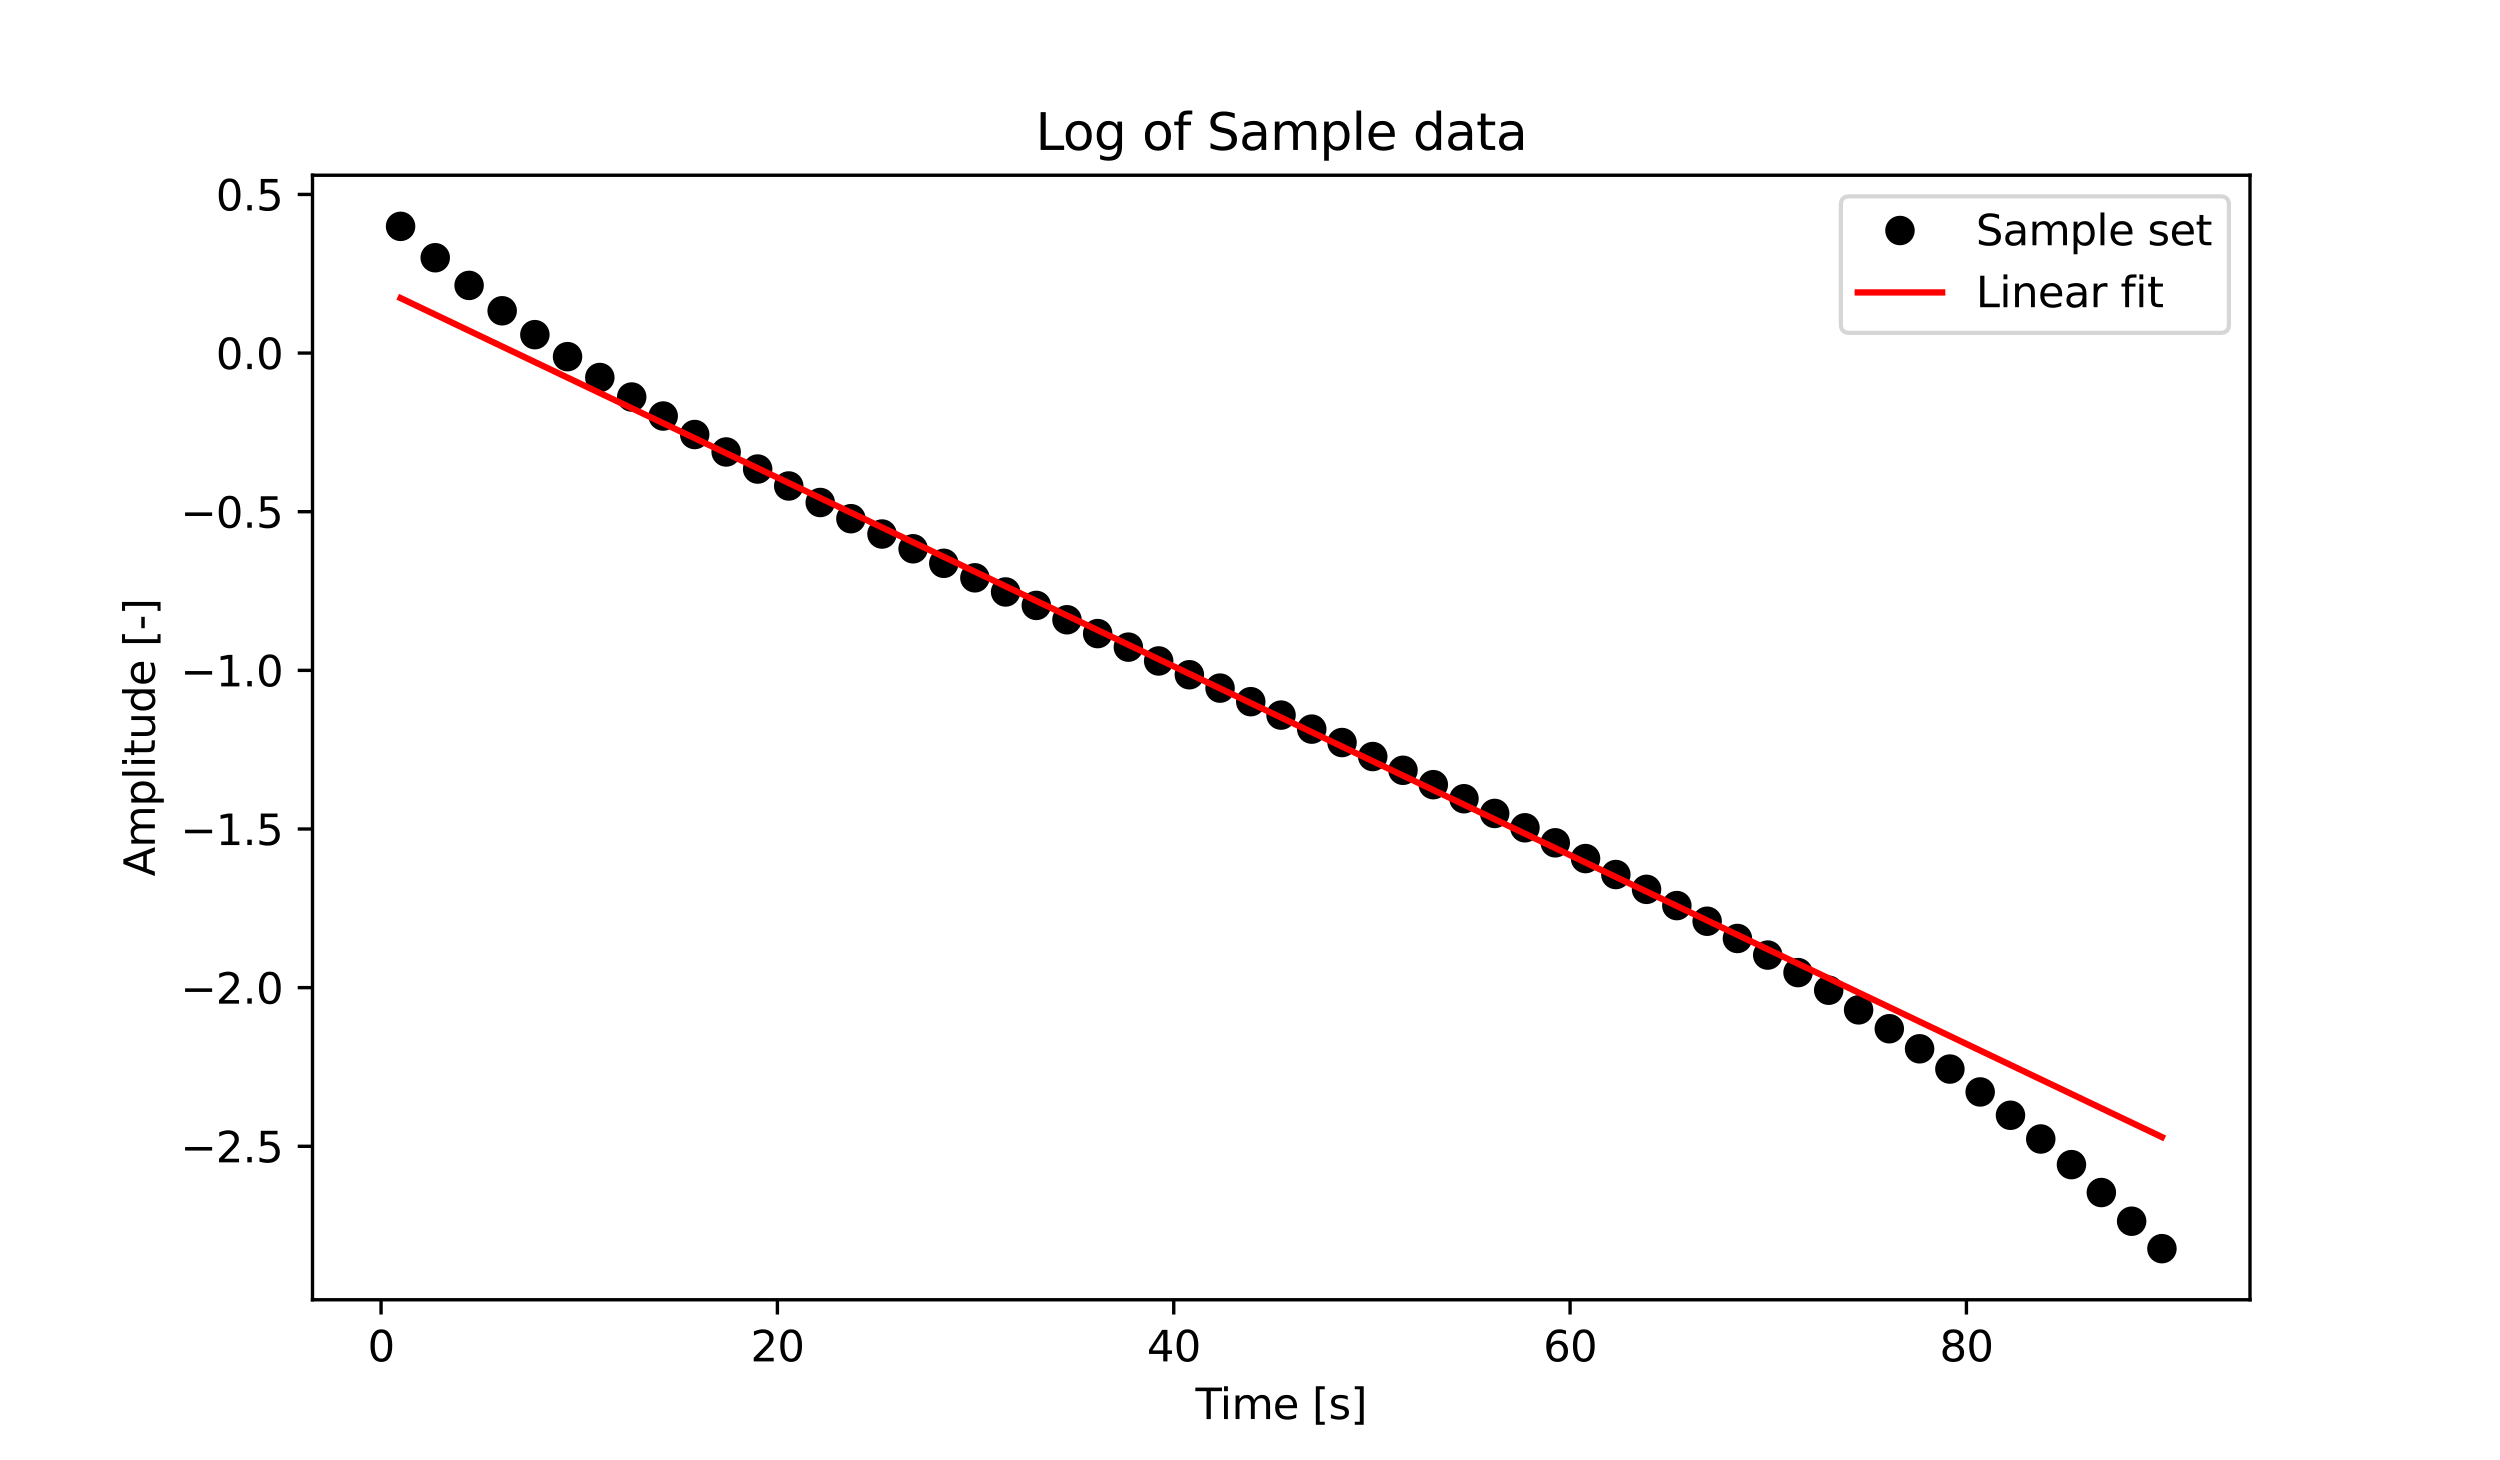 <?xml version="1.0" encoding="UTF-8" standalone="no"?>
<svg
   width="592.514pt"
   height="346.128pt"
   viewBox="0 0 592.514 346.128"
   version="1.1"
   id="svg566"
   sodipodi:docname="LinearFitFull.svg"
   inkscape:version="1.2.2 (732a01da63, 2022-12-09, custom)"
   xmlns:inkscape="http://www.inkscape.org/namespaces/inkscape"
   xmlns:sodipodi="http://sodipodi.sourceforge.net/DTD/sodipodi-0.dtd"
   xmlns:xlink="http://www.w3.org/1999/xlink"
   xmlns="http://www.w3.org/2000/svg"
   xmlns:svg="http://www.w3.org/2000/svg"
   xmlns:rdf="http://www.w3.org/1999/02/22-rdf-syntax-ns#"
   xmlns:cc="http://creativecommons.org/ns#"
   xmlns:dc="http://purl.org/dc/elements/1.1/">
  <sodipodi:namedview
     id="namedview568"
     pagecolor="#ffffff"
     bordercolor="#000000"
     borderopacity="0.25"
     inkscape:showpageshadow="2"
     inkscape:pageopacity="0.0"
     inkscape:pagecheckerboard="0"
     inkscape:deskcolor="#d1d1d1"
     inkscape:document-units="pt"
     showgrid="false"
     inkscape:zoom="1.2708432"
     inkscape:cx="427.27536"
     inkscape:cy="227.8015"
     inkscape:window-width="3366"
     inkscape:window-height="1376"
     inkscape:window-x="1994"
     inkscape:window-y="27"
     inkscape:window-maximized="1"
     inkscape:current-layer="svg566" />
  <defs
     id="defs29">
    <style
       type="text/css"
       id="style27">*{stroke-linejoin: round; stroke-linecap: butt}</style>
  </defs>
  <g
     id="figure_1">
    <g
       id="patch_1">
      <path
         d="M 0 346.128  L 592.514 346.128  L 592.514 0  L 0 0  z "
         style="fill: #ffffff"
         id="path31" />
    </g>
    <g
       id="axes_1">
      <g
         id="patch_2">
        <path
           d="M 74.064 308.054  L 533.262 308.054  L 533.262 41.535  L 74.064 41.535  z "
           style="fill: #ffffff"
           id="path34" />
      </g>
      <g
         id="matplotlib.axis_1">
        <g
           id="xtick_1">
          <g
             id="line2d_1">
            <defs
               id="defs38">
              <path
                 id="m25c41fb5c2"
                 d="M 0 0  L 0 3.5  "
                 style="stroke: #000000; stroke-width: 0.8" />
            </defs>
            <g
               id="g42">
              <use
                 xlink:href="#m25c41fb5c2"
                 x="90.312"
                 y="308.054"
                 style="stroke: #000000; stroke-width: 0.8"
                 id="use40" />
            </g>
          </g>
          <g
             id="text_1">
            <!-- 0 -->
            <g
               transform="translate(87.131 322.653)scale(0.1 -0.1)"
               id="g50">
              <defs
                 id="defs46">
                <path
                   id="DejaVuSans-30"
                   d="M 2034 4250  Q 1547 4250 1301 3770  Q 1056 3291 1056 2328  Q 1056 1369 1301 889  Q 1547 409 2034 409  Q 2525 409 2770 889  Q 3016 1369 3016 2328  Q 3016 3291 2770 3770  Q 2525 4250 2034 4250  z M 2034 4750  Q 2819 4750 3233 4129  Q 3647 3509 3647 2328  Q 3647 1150 3233 529  Q 2819 -91 2034 -91  Q 1250 -91 836 529  Q 422 1150 422 2328  Q 422 3509 836 4129  Q 1250 4750 2034 4750  z "
                   transform="scale(0.016)" />
              </defs>
              <use
                 xlink:href="#DejaVuSans-30"
                 id="use48" />
            </g>
          </g>
        </g>
        <g
           id="xtick_2">
          <g
             id="line2d_2">
            <g
               id="g56">
              <use
                 xlink:href="#m25c41fb5c2"
                 x="184.248"
                 y="308.054"
                 style="stroke: #000000; stroke-width: 0.8"
                 id="use54" />
            </g>
          </g>
          <g
             id="text_2">
            <!-- 20 -->
            <g
               transform="translate(177.885 322.653)scale(0.1 -0.1)"
               id="g66">
              <defs
                 id="defs60">
                <path
                   id="DejaVuSans-32"
                   d="M 1228 531  L 3431 531  L 3431 0  L 469 0  L 469 531  Q 828 903 1448 1529  Q 2069 2156 2228 2338  Q 2531 2678 2651 2914  Q 2772 3150 2772 3378  Q 2772 3750 2511 3984  Q 2250 4219 1831 4219  Q 1534 4219 1204 4116  Q 875 4013 500 3803  L 500 4441  Q 881 4594 1212 4672  Q 1544 4750 1819 4750  Q 2544 4750 2975 4387  Q 3406 4025 3406 3419  Q 3406 3131 3298 2873  Q 3191 2616 2906 2266  Q 2828 2175 2409 1742  Q 1991 1309 1228 531  z "
                   transform="scale(0.016)" />
              </defs>
              <use
                 xlink:href="#DejaVuSans-32"
                 id="use62" />
              <use
                 xlink:href="#DejaVuSans-30"
                 x="63.623"
                 id="use64" />
            </g>
          </g>
        </g>
        <g
           id="xtick_3">
          <g
             id="line2d_3">
            <g
               id="g72">
              <use
                 xlink:href="#m25c41fb5c2"
                 x="278.183"
                 y="308.054"
                 style="stroke: #000000; stroke-width: 0.8"
                 id="use70" />
            </g>
          </g>
          <g
             id="text_3">
            <!-- 40 -->
            <g
               transform="translate(271.82 322.653)scale(0.1 -0.1)"
               id="g82">
              <defs
                 id="defs76">
                <path
                   id="DejaVuSans-34"
                   d="M 2419 4116  L 825 1625  L 2419 1625  L 2419 4116  z M 2253 4666  L 3047 4666  L 3047 1625  L 3713 1625  L 3713 1100  L 3047 1100  L 3047 0  L 2419 0  L 2419 1100  L 313 1100  L 313 1709  L 2253 4666  z "
                   transform="scale(0.016)" />
              </defs>
              <use
                 xlink:href="#DejaVuSans-34"
                 id="use78" />
              <use
                 xlink:href="#DejaVuSans-30"
                 x="63.623"
                 id="use80" />
            </g>
          </g>
        </g>
        <g
           id="xtick_4">
          <g
             id="line2d_4">
            <g
               id="g88">
              <use
                 xlink:href="#m25c41fb5c2"
                 x="372.118"
                 y="308.054"
                 style="stroke: #000000; stroke-width: 0.8"
                 id="use86" />
            </g>
          </g>
          <g
             id="text_4">
            <!-- 60 -->
            <g
               transform="translate(365.756 322.653)scale(0.1 -0.1)"
               id="g98">
              <defs
                 id="defs92">
                <path
                   id="DejaVuSans-36"
                   d="M 2113 2584  Q 1688 2584 1439 2293  Q 1191 2003 1191 1497  Q 1191 994 1439 701  Q 1688 409 2113 409  Q 2538 409 2786 701  Q 3034 994 3034 1497  Q 3034 2003 2786 2293  Q 2538 2584 2113 2584  z M 3366 4563  L 3366 3988  Q 3128 4100 2886 4159  Q 2644 4219 2406 4219  Q 1781 4219 1451 3797  Q 1122 3375 1075 2522  Q 1259 2794 1537 2939  Q 1816 3084 2150 3084  Q 2853 3084 3261 2657  Q 3669 2231 3669 1497  Q 3669 778 3244 343  Q 2819 -91 2113 -91  Q 1303 -91 875 529  Q 447 1150 447 2328  Q 447 3434 972 4092  Q 1497 4750 2381 4750  Q 2619 4750 2861 4703  Q 3103 4656 3366 4563  z "
                   transform="scale(0.016)" />
              </defs>
              <use
                 xlink:href="#DejaVuSans-36"
                 id="use94" />
              <use
                 xlink:href="#DejaVuSans-30"
                 x="63.623"
                 id="use96" />
            </g>
          </g>
        </g>
        <g
           id="xtick_5">
          <g
             id="line2d_5">
            <g
               id="g104">
              <use
                 xlink:href="#m25c41fb5c2"
                 x="466.054"
                 y="308.054"
                 style="stroke: #000000; stroke-width: 0.8"
                 id="use102" />
            </g>
          </g>
          <g
             id="text_5">
            <!-- 80 -->
            <g
               transform="translate(459.691 322.653)scale(0.1 -0.1)"
               id="g114">
              <defs
                 id="defs108">
                <path
                   id="DejaVuSans-38"
                   d="M 2034 2216  Q 1584 2216 1326 1975  Q 1069 1734 1069 1313  Q 1069 891 1326 650  Q 1584 409 2034 409  Q 2484 409 2743 651  Q 3003 894 3003 1313  Q 3003 1734 2745 1975  Q 2488 2216 2034 2216  z M 1403 2484  Q 997 2584 770 2862  Q 544 3141 544 3541  Q 544 4100 942 4425  Q 1341 4750 2034 4750  Q 2731 4750 3128 4425  Q 3525 4100 3525 3541  Q 3525 3141 3298 2862  Q 3072 2584 2669 2484  Q 3125 2378 3379 2068  Q 3634 1759 3634 1313  Q 3634 634 3220 271  Q 2806 -91 2034 -91  Q 1263 -91 848 271  Q 434 634 434 1313  Q 434 1759 690 2068  Q 947 2378 1403 2484  z M 1172 3481  Q 1172 3119 1398 2916  Q 1625 2713 2034 2713  Q 2441 2713 2670 2916  Q 2900 3119 2900 3481  Q 2900 3844 2670 4047  Q 2441 4250 2034 4250  Q 1625 4250 1398 4047  Q 1172 3844 1172 3481  z "
                   transform="scale(0.016)" />
              </defs>
              <use
                 xlink:href="#DejaVuSans-38"
                 id="use110" />
              <use
                 xlink:href="#DejaVuSans-30"
                 x="63.623"
                 id="use112" />
            </g>
          </g>
        </g>
        <g
           id="text_6">
          <!-- Time [s] -->
          <g
             transform="translate(283.334 336.331)scale(0.1 -0.1)"
             id="g144">
            <defs
               id="defs126">
              <path
                 id="DejaVuSans-54"
                 d="M -19 4666  L 3928 4666  L 3928 4134  L 2272 4134  L 2272 0  L 1638 0  L 1638 4134  L -19 4134  L -19 4666  z "
                 transform="scale(0.016)" />
              <path
                 id="DejaVuSans-69"
                 d="M 603 3500  L 1178 3500  L 1178 0  L 603 0  L 603 3500  z M 603 4863  L 1178 4863  L 1178 4134  L 603 4134  L 603 4863  z "
                 transform="scale(0.016)" />
              <path
                 id="DejaVuSans-6d"
                 d="M 3328 2828  Q 3544 3216 3844 3400  Q 4144 3584 4550 3584  Q 5097 3584 5394 3201  Q 5691 2819 5691 2113  L 5691 0  L 5113 0  L 5113 2094  Q 5113 2597 4934 2840  Q 4756 3084 4391 3084  Q 3944 3084 3684 2787  Q 3425 2491 3425 1978  L 3425 0  L 2847 0  L 2847 2094  Q 2847 2600 2669 2842  Q 2491 3084 2119 3084  Q 1678 3084 1418 2786  Q 1159 2488 1159 1978  L 1159 0  L 581 0  L 581 3500  L 1159 3500  L 1159 2956  Q 1356 3278 1631 3431  Q 1906 3584 2284 3584  Q 2666 3584 2933 3390  Q 3200 3197 3328 2828  z "
                 transform="scale(0.016)" />
              <path
                 id="DejaVuSans-65"
                 d="M 3597 1894  L 3597 1613  L 953 1613  Q 991 1019 1311 708  Q 1631 397 2203 397  Q 2534 397 2845 478  Q 3156 559 3463 722  L 3463 178  Q 3153 47 2828 -22  Q 2503 -91 2169 -91  Q 1331 -91 842 396  Q 353 884 353 1716  Q 353 2575 817 3079  Q 1281 3584 2069 3584  Q 2775 3584 3186 3129  Q 3597 2675 3597 1894  z M 3022 2063  Q 3016 2534 2758 2815  Q 2500 3097 2075 3097  Q 1594 3097 1305 2825  Q 1016 2553 972 2059  L 3022 2063  z "
                 transform="scale(0.016)" />
              <path
                 id="DejaVuSans-20"
                 transform="scale(0.016)" />
              <path
                 id="DejaVuSans-5b"
                 d="M 550 4863  L 1875 4863  L 1875 4416  L 1125 4416  L 1125 -397  L 1875 -397  L 1875 -844  L 550 -844  L 550 4863  z "
                 transform="scale(0.016)" />
              <path
                 id="DejaVuSans-73"
                 d="M 2834 3397  L 2834 2853  Q 2591 2978 2328 3040  Q 2066 3103 1784 3103  Q 1356 3103 1142 2972  Q 928 2841 928 2578  Q 928 2378 1081 2264  Q 1234 2150 1697 2047  L 1894 2003  Q 2506 1872 2764 1633  Q 3022 1394 3022 966  Q 3022 478 2636 193  Q 2250 -91 1575 -91  Q 1294 -91 989 -36  Q 684 19 347 128  L 347 722  Q 666 556 975 473  Q 1284 391 1588 391  Q 1994 391 2212 530  Q 2431 669 2431 922  Q 2431 1156 2273 1281  Q 2116 1406 1581 1522  L 1381 1569  Q 847 1681 609 1914  Q 372 2147 372 2553  Q 372 3047 722 3315  Q 1072 3584 1716 3584  Q 2034 3584 2315 3537  Q 2597 3491 2834 3397  z "
                 transform="scale(0.016)" />
              <path
                 id="DejaVuSans-5d"
                 d="M 1947 4863  L 1947 -844  L 622 -844  L 622 -397  L 1369 -397  L 1369 4416  L 622 4416  L 622 4863  L 1947 4863  z "
                 transform="scale(0.016)" />
            </defs>
            <use
               xlink:href="#DejaVuSans-54"
               id="use128" />
            <use
               xlink:href="#DejaVuSans-69"
               x="57.959"
               id="use130" />
            <use
               xlink:href="#DejaVuSans-6d"
               x="85.742"
               id="use132" />
            <use
               xlink:href="#DejaVuSans-65"
               x="183.154"
               id="use134" />
            <use
               xlink:href="#DejaVuSans-20"
               x="244.678"
               id="use136" />
            <use
               xlink:href="#DejaVuSans-5b"
               x="276.465"
               id="use138" />
            <use
               xlink:href="#DejaVuSans-73"
               x="315.479"
               id="use140" />
            <use
               xlink:href="#DejaVuSans-5d"
               x="367.578"
               id="use142" />
          </g>
        </g>
      </g>
      <g
         id="matplotlib.axis_2">
        <g
           id="ytick_1">
          <g
             id="line2d_6">
            <defs
               id="defs149">
              <path
                 id="m524035a1f4"
                 d="M 0 0  L -3.5 0  "
                 style="stroke: #000000; stroke-width: 0.8" />
            </defs>
            <g
               id="g153">
              <use
                 xlink:href="#m524035a1f4"
                 x="74.064"
                 y="271.678"
                 style="stroke: #000000; stroke-width: 0.8"
                 id="use151" />
            </g>
          </g>
          <g
             id="text_7">
            <!-- −2.5 -->
            <g
               transform="translate(42.781 275.477)scale(0.1 -0.1)"
               id="g169">
              <defs
                 id="defs159">
                <path
                   id="DejaVuSans-2212"
                   d="M 678 2272  L 4684 2272  L 4684 1741  L 678 1741  L 678 2272  z "
                   transform="scale(0.016)" />
                <path
                   id="DejaVuSans-2e"
                   d="M 684 794  L 1344 794  L 1344 0  L 684 0  L 684 794  z "
                   transform="scale(0.016)" />
                <path
                   id="DejaVuSans-35"
                   d="M 691 4666  L 3169 4666  L 3169 4134  L 1269 4134  L 1269 2991  Q 1406 3038 1543 3061  Q 1681 3084 1819 3084  Q 2600 3084 3056 2656  Q 3513 2228 3513 1497  Q 3513 744 3044 326  Q 2575 -91 1722 -91  Q 1428 -91 1123 -41  Q 819 9 494 109  L 494 744  Q 775 591 1075 516  Q 1375 441 1709 441  Q 2250 441 2565 725  Q 2881 1009 2881 1497  Q 2881 1984 2565 2268  Q 2250 2553 1709 2553  Q 1456 2553 1204 2497  Q 953 2441 691 2322  L 691 4666  z "
                   transform="scale(0.016)" />
              </defs>
              <use
                 xlink:href="#DejaVuSans-2212"
                 id="use161" />
              <use
                 xlink:href="#DejaVuSans-32"
                 x="83.789"
                 id="use163" />
              <use
                 xlink:href="#DejaVuSans-2e"
                 x="147.412"
                 id="use165" />
              <use
                 xlink:href="#DejaVuSans-35"
                 x="179.199"
                 id="use167" />
            </g>
          </g>
        </g>
        <g
           id="ytick_2">
          <g
             id="line2d_7">
            <g
               id="g175">
              <use
                 xlink:href="#m524035a1f4"
                 x="74.064"
                 y="234.078"
                 style="stroke: #000000; stroke-width: 0.8"
                 id="use173" />
            </g>
          </g>
          <g
             id="text_8">
            <!-- −2.0 -->
            <g
               transform="translate(42.781 237.877)scale(0.1 -0.1)"
               id="g186">
              <use
                 xlink:href="#DejaVuSans-2212"
                 id="use178" />
              <use
                 xlink:href="#DejaVuSans-32"
                 x="83.789"
                 id="use180" />
              <use
                 xlink:href="#DejaVuSans-2e"
                 x="147.412"
                 id="use182" />
              <use
                 xlink:href="#DejaVuSans-30"
                 x="179.199"
                 id="use184" />
            </g>
          </g>
        </g>
        <g
           id="ytick_3">
          <g
             id="line2d_8">
            <g
               id="g192">
              <use
                 xlink:href="#m524035a1f4"
                 x="74.064"
                 y="196.478"
                 style="stroke: #000000; stroke-width: 0.8"
                 id="use190" />
            </g>
          </g>
          <g
             id="text_9">
            <!-- −1.5 -->
            <g
               transform="translate(42.781 200.278)scale(0.1 -0.1)"
               id="g206">
              <defs
                 id="defs196">
                <path
                   id="DejaVuSans-31"
                   d="M 794 531  L 1825 531  L 1825 4091  L 703 3866  L 703 4441  L 1819 4666  L 2450 4666  L 2450 531  L 3481 531  L 3481 0  L 794 0  L 794 531  z "
                   transform="scale(0.016)" />
              </defs>
              <use
                 xlink:href="#DejaVuSans-2212"
                 id="use198" />
              <use
                 xlink:href="#DejaVuSans-31"
                 x="83.789"
                 id="use200" />
              <use
                 xlink:href="#DejaVuSans-2e"
                 x="147.412"
                 id="use202" />
              <use
                 xlink:href="#DejaVuSans-35"
                 x="179.199"
                 id="use204" />
            </g>
          </g>
        </g>
        <g
           id="ytick_4">
          <g
             id="line2d_9">
            <g
               id="g212">
              <use
                 xlink:href="#m524035a1f4"
                 x="74.064"
                 y="158.879"
                 style="stroke: #000000; stroke-width: 0.8"
                 id="use210" />
            </g>
          </g>
          <g
             id="text_10">
            <!-- −1.0 -->
            <g
               transform="translate(42.781 162.678)scale(0.1 -0.1)"
               id="g223">
              <use
                 xlink:href="#DejaVuSans-2212"
                 id="use215" />
              <use
                 xlink:href="#DejaVuSans-31"
                 x="83.789"
                 id="use217" />
              <use
                 xlink:href="#DejaVuSans-2e"
                 x="147.412"
                 id="use219" />
              <use
                 xlink:href="#DejaVuSans-30"
                 x="179.199"
                 id="use221" />
            </g>
          </g>
        </g>
        <g
           id="ytick_5">
          <g
             id="line2d_10">
            <g
               id="g229">
              <use
                 xlink:href="#m524035a1f4"
                 x="74.064"
                 y="121.279"
                 style="stroke: #000000; stroke-width: 0.8"
                 id="use227" />
            </g>
          </g>
          <g
             id="text_11">
            <!-- −0.5 -->
            <g
               transform="translate(42.781 125.078)scale(0.1 -0.1)"
               id="g240">
              <use
                 xlink:href="#DejaVuSans-2212"
                 id="use232" />
              <use
                 xlink:href="#DejaVuSans-30"
                 x="83.789"
                 id="use234" />
              <use
                 xlink:href="#DejaVuSans-2e"
                 x="147.412"
                 id="use236" />
              <use
                 xlink:href="#DejaVuSans-35"
                 x="179.199"
                 id="use238" />
            </g>
          </g>
        </g>
        <g
           id="ytick_6">
          <g
             id="line2d_11">
            <g
               id="g246">
              <use
                 xlink:href="#m524035a1f4"
                 x="74.064"
                 y="83.679"
                 style="stroke: #000000; stroke-width: 0.8"
                 id="use244" />
            </g>
          </g>
          <g
             id="text_12">
            <!-- 0.0 -->
            <g
               transform="translate(51.161 87.479)scale(0.1 -0.1)"
               id="g255">
              <use
                 xlink:href="#DejaVuSans-30"
                 id="use249" />
              <use
                 xlink:href="#DejaVuSans-2e"
                 x="63.623"
                 id="use251" />
              <use
                 xlink:href="#DejaVuSans-30"
                 x="95.41"
                 id="use253" />
            </g>
          </g>
        </g>
        <g
           id="ytick_7">
          <g
             id="line2d_12">
            <g
               id="g261">
              <use
                 xlink:href="#m524035a1f4"
                 x="74.064"
                 y="46.08"
                 style="stroke: #000000; stroke-width: 0.8"
                 id="use259" />
            </g>
          </g>
          <g
             id="text_13">
            <!-- 0.5 -->
            <g
               transform="translate(51.161 49.879)scale(0.1 -0.1)"
               id="g270">
              <use
                 xlink:href="#DejaVuSans-30"
                 id="use264" />
              <use
                 xlink:href="#DejaVuSans-2e"
                 x="63.623"
                 id="use266" />
              <use
                 xlink:href="#DejaVuSans-35"
                 x="95.41"
                 id="use268" />
            </g>
          </g>
        </g>
        <g
           id="text_14">
          <!-- Amplitude [-] -->
          <g
             transform="translate(36.702 207.712)rotate(-90)scale(0.1 -0.1)"
             id="g309">
            <defs
               id="defs281">
              <path
                 id="DejaVuSans-41"
                 d="M 2188 4044  L 1331 1722  L 3047 1722  L 2188 4044  z M 1831 4666  L 2547 4666  L 4325 0  L 3669 0  L 3244 1197  L 1141 1197  L 716 0  L 50 0  L 1831 4666  z "
                 transform="scale(0.016)" />
              <path
                 id="DejaVuSans-70"
                 d="M 1159 525  L 1159 -1331  L 581 -1331  L 581 3500  L 1159 3500  L 1159 2969  Q 1341 3281 1617 3432  Q 1894 3584 2278 3584  Q 2916 3584 3314 3078  Q 3713 2572 3713 1747  Q 3713 922 3314 415  Q 2916 -91 2278 -91  Q 1894 -91 1617 61  Q 1341 213 1159 525  z M 3116 1747  Q 3116 2381 2855 2742  Q 2594 3103 2138 3103  Q 1681 3103 1420 2742  Q 1159 2381 1159 1747  Q 1159 1113 1420 752  Q 1681 391 2138 391  Q 2594 391 2855 752  Q 3116 1113 3116 1747  z "
                 transform="scale(0.016)" />
              <path
                 id="DejaVuSans-6c"
                 d="M 603 4863  L 1178 4863  L 1178 0  L 603 0  L 603 4863  z "
                 transform="scale(0.016)" />
              <path
                 id="DejaVuSans-74"
                 d="M 1172 4494  L 1172 3500  L 2356 3500  L 2356 3053  L 1172 3053  L 1172 1153  Q 1172 725 1289 603  Q 1406 481 1766 481  L 2356 481  L 2356 0  L 1766 0  Q 1100 0 847 248  Q 594 497 594 1153  L 594 3053  L 172 3053  L 172 3500  L 594 3500  L 594 4494  L 1172 4494  z "
                 transform="scale(0.016)" />
              <path
                 id="DejaVuSans-75"
                 d="M 544 1381  L 544 3500  L 1119 3500  L 1119 1403  Q 1119 906 1312 657  Q 1506 409 1894 409  Q 2359 409 2629 706  Q 2900 1003 2900 1516  L 2900 3500  L 3475 3500  L 3475 0  L 2900 0  L 2900 538  Q 2691 219 2414 64  Q 2138 -91 1772 -91  Q 1169 -91 856 284  Q 544 659 544 1381  z M 1991 3584  L 1991 3584  z "
                 transform="scale(0.016)" />
              <path
                 id="DejaVuSans-64"
                 d="M 2906 2969  L 2906 4863  L 3481 4863  L 3481 0  L 2906 0  L 2906 525  Q 2725 213 2448 61  Q 2172 -91 1784 -91  Q 1150 -91 751 415  Q 353 922 353 1747  Q 353 2572 751 3078  Q 1150 3584 1784 3584  Q 2172 3584 2448 3432  Q 2725 3281 2906 2969  z M 947 1747  Q 947 1113 1208 752  Q 1469 391 1925 391  Q 2381 391 2643 752  Q 2906 1113 2906 1747  Q 2906 2381 2643 2742  Q 2381 3103 1925 3103  Q 1469 3103 1208 2742  Q 947 2381 947 1747  z "
                 transform="scale(0.016)" />
              <path
                 id="DejaVuSans-2d"
                 d="M 313 2009  L 1997 2009  L 1997 1497  L 313 1497  L 313 2009  z "
                 transform="scale(0.016)" />
            </defs>
            <use
               xlink:href="#DejaVuSans-41"
               id="use283" />
            <use
               xlink:href="#DejaVuSans-6d"
               x="68.408"
               id="use285" />
            <use
               xlink:href="#DejaVuSans-70"
               x="165.82"
               id="use287" />
            <use
               xlink:href="#DejaVuSans-6c"
               x="229.297"
               id="use289" />
            <use
               xlink:href="#DejaVuSans-69"
               x="257.08"
               id="use291" />
            <use
               xlink:href="#DejaVuSans-74"
               x="284.863"
               id="use293" />
            <use
               xlink:href="#DejaVuSans-75"
               x="324.072"
               id="use295" />
            <use
               xlink:href="#DejaVuSans-64"
               x="387.451"
               id="use297" />
            <use
               xlink:href="#DejaVuSans-65"
               x="450.928"
               id="use299" />
            <use
               xlink:href="#DejaVuSans-20"
               x="512.451"
               id="use301" />
            <use
               xlink:href="#DejaVuSans-5b"
               x="544.238"
               id="use303" />
            <use
               xlink:href="#DejaVuSans-2d"
               x="583.252"
               id="use305" />
            <use
               xlink:href="#DejaVuSans-5d"
               x="619.336"
               id="use307" />
          </g>
        </g>
      </g>
      <g
         id="line2d_13">
        <defs
           id="defs314">
          <path
             id="mc36b5a01f7"
             d="M 0 3  C 0.796 3 1.559 2.684 2.121 2.121  C 2.684 1.559 3 0.796 3 0  C 3 -0.796 2.684 -1.559 2.121 -2.121  C 1.559 -2.684 0.796 -3 0 -3  C -0.796 -3 -1.559 -2.684 -2.121 -2.121  C -2.684 -1.559 -3 -0.796 -3 0  C -3 0.796 -2.684 1.559 -2.121 2.121  C -1.559 2.684 -0.796 3 0 3  z "
             style="stroke: #000000" />
        </defs>
        <g
           clip-path="url(#pea82ed9db8)"
           id="g432">
          <use
             xlink:href="#mc36b5a01f7"
             x="94.937"
             y="53.65"
             style="stroke: #000000"
             id="use316" />
          <use
             xlink:href="#mc36b5a01f7"
             x="103.152"
             y="61.087"
             style="stroke: #000000"
             id="use318" />
          <use
             xlink:href="#mc36b5a01f7"
             x="111.179"
             y="67.643"
             style="stroke: #000000"
             id="use320" />
          <use
             xlink:href="#mc36b5a01f7"
             x="119.017"
             y="73.657"
             style="stroke: #000000"
             id="use322" />
          <use
             xlink:href="#mc36b5a01f7"
             x="126.765"
             y="79.317"
             style="stroke: #000000"
             id="use324" />
          <use
             xlink:href="#mc36b5a01f7"
             x="134.51"
             y="84.529"
             style="stroke: #000000"
             id="use326" />
          <use
             xlink:href="#mc36b5a01f7"
             x="142.162"
             y="89.471"
             style="stroke: #000000"
             id="use328" />
          <use
             xlink:href="#mc36b5a01f7"
             x="149.718"
             y="94.096"
             style="stroke: #000000"
             id="use330" />
          <use
             xlink:href="#mc36b5a01f7"
             x="157.181"
             y="98.602"
             style="stroke: #000000"
             id="use332" />
          <use
             xlink:href="#mc36b5a01f7"
             x="164.646"
             y="102.983"
             style="stroke: #000000"
             id="use334" />
          <use
             xlink:href="#mc36b5a01f7"
             x="172.105"
             y="107.121"
             style="stroke: #000000"
             id="use336" />
          <use
             xlink:href="#mc36b5a01f7"
             x="179.568"
             y="111.167"
             style="stroke: #000000"
             id="use338" />
          <use
             xlink:href="#mc36b5a01f7"
             x="186.933"
             y="115.18"
             style="stroke: #000000"
             id="use340" />
          <use
             xlink:href="#mc36b5a01f7"
             x="194.398"
             y="119.095"
             style="stroke: #000000"
             id="use342" />
          <use
             xlink:href="#mc36b5a01f7"
             x="201.671"
             y="122.933"
             style="stroke: #000000"
             id="use344" />
          <use
             xlink:href="#mc36b5a01f7"
             x="209.039"
             y="126.568"
             style="stroke: #000000"
             id="use346" />
          <use
             xlink:href="#mc36b5a01f7"
             x="216.409"
             y="130.066"
             style="stroke: #000000"
             id="use348" />
          <use
             xlink:href="#mc36b5a01f7"
             x="223.686"
             y="133.511"
             style="stroke: #000000"
             id="use350" />
          <use
             xlink:href="#mc36b5a01f7"
             x="231.055"
             y="136.945"
             style="stroke: #000000"
             id="use352" />
          <use
             xlink:href="#mc36b5a01f7"
             x="238.333"
             y="140.298"
             style="stroke: #000000"
             id="use354" />
          <use
             xlink:href="#mc36b5a01f7"
             x="245.608"
             y="143.488"
             style="stroke: #000000"
             id="use356" />
          <use
             xlink:href="#mc36b5a01f7"
             x="252.881"
             y="146.886"
             style="stroke: #000000"
             id="use358" />
          <use
             xlink:href="#mc36b5a01f7"
             x="260.154"
             y="150.165"
             style="stroke: #000000"
             id="use360" />
          <use
             xlink:href="#mc36b5a01f7"
             x="267.429"
             y="153.375"
             style="stroke: #000000"
             id="use362" />
          <use
             xlink:href="#mc36b5a01f7"
             x="274.61"
             y="156.651"
             style="stroke: #000000"
             id="use364" />
          <use
             xlink:href="#mc36b5a01f7"
             x="281.885"
             y="159.918"
             style="stroke: #000000"
             id="use366" />
          <use
             xlink:href="#mc36b5a01f7"
             x="289.161"
             y="163.084"
             style="stroke: #000000"
             id="use368" />
          <use
             xlink:href="#mc36b5a01f7"
             x="296.435"
             y="166.302"
             style="stroke: #000000"
             id="use370" />
          <use
             xlink:href="#mc36b5a01f7"
             x="303.615"
             y="169.484"
             style="stroke: #000000"
             id="use372" />
          <use
             xlink:href="#mc36b5a01f7"
             x="310.89"
             y="172.806"
             style="stroke: #000000"
             id="use374" />
          <use
             xlink:href="#mc36b5a01f7"
             x="318.071"
             y="175.986"
             style="stroke: #000000"
             id="use376" />
          <use
             xlink:href="#mc36b5a01f7"
             x="325.346"
             y="179.306"
             style="stroke: #000000"
             id="use378" />
          <use
             xlink:href="#mc36b5a01f7"
             x="332.521"
             y="182.565"
             style="stroke: #000000"
             id="use380" />
          <use
             xlink:href="#mc36b5a01f7"
             x="339.703"
             y="185.971"
             style="stroke: #000000"
             id="use382" />
          <use
             xlink:href="#mc36b5a01f7"
             x="346.974"
             y="189.304"
             style="stroke: #000000"
             id="use384" />
          <use
             xlink:href="#mc36b5a01f7"
             x="354.246"
             y="192.791"
             style="stroke: #000000"
             id="use386" />
          <use
             xlink:href="#mc36b5a01f7"
             x="361.426"
             y="196.19"
             style="stroke: #000000"
             id="use388" />
          <use
             xlink:href="#mc36b5a01f7"
             x="368.605"
             y="199.749"
             style="stroke: #000000"
             id="use390" />
          <use
             xlink:href="#mc36b5a01f7"
             x="375.784"
             y="203.486"
             style="stroke: #000000"
             id="use392" />
          <use
             xlink:href="#mc36b5a01f7"
             x="382.964"
             y="207.268"
             style="stroke: #000000"
             id="use394" />
          <use
             xlink:href="#mc36b5a01f7"
             x="390.239"
             y="210.781"
             style="stroke: #000000"
             id="use396" />
          <use
             xlink:href="#mc36b5a01f7"
             x="397.42"
             y="214.63"
             style="stroke: #000000"
             id="use398" />
          <use
             xlink:href="#mc36b5a01f7"
             x="404.6"
             y="218.34"
             style="stroke: #000000"
             id="use400" />
          <use
             xlink:href="#mc36b5a01f7"
             x="411.779"
             y="222.425"
             style="stroke: #000000"
             id="use402" />
          <use
             xlink:href="#mc36b5a01f7"
             x="418.96"
             y="226.359"
             style="stroke: #000000"
             id="use404" />
          <use
             xlink:href="#mc36b5a01f7"
             x="426.14"
             y="230.511"
             style="stroke: #000000"
             id="use406" />
          <use
             xlink:href="#mc36b5a01f7"
             x="433.412"
             y="234.689"
             style="stroke: #000000"
             id="use408" />
          <use
             xlink:href="#mc36b5a01f7"
             x="440.499"
             y="239.342"
             style="stroke: #000000"
             id="use410" />
          <use
             xlink:href="#mc36b5a01f7"
             x="447.774"
             y="243.816"
             style="stroke: #000000"
             id="use412" />
          <use
             xlink:href="#mc36b5a01f7"
             x="454.953"
             y="248.572"
             style="stroke: #000000"
             id="use414" />
          <use
             xlink:href="#mc36b5a01f7"
             x="462.133"
             y="253.373"
             style="stroke: #000000"
             id="use416" />
          <use
             xlink:href="#mc36b5a01f7"
             x="469.313"
             y="258.798"
             style="stroke: #000000"
             id="use418" />
          <use
             xlink:href="#mc36b5a01f7"
             x="476.494"
             y="264.326"
             style="stroke: #000000"
             id="use420" />
          <use
             xlink:href="#mc36b5a01f7"
             x="483.672"
             y="269.947"
             style="stroke: #000000"
             id="use422" />
          <use
             xlink:href="#mc36b5a01f7"
             x="490.946"
             y="276.024"
             style="stroke: #000000"
             id="use424" />
          <use
             xlink:href="#mc36b5a01f7"
             x="498.03"
             y="282.635"
             style="stroke: #000000"
             id="use426" />
          <use
             xlink:href="#mc36b5a01f7"
             x="505.21"
             y="289.437"
             style="stroke: #000000"
             id="use428" />
          <use
             xlink:href="#mc36b5a01f7"
             x="512.39"
             y="295.94"
             style="stroke: #000000"
             id="use430" />
        </g>
      </g>
      <g
         id="line2d_14">
        <path
           d="M 94.937 70.651  L 103.152 74.564  L 111.179 78.388  L 119.017 82.121  L 126.765 85.812  L 134.51 89.501  L 142.162 93.146  L 149.718 96.745  L 157.181 100.3  L 164.646 103.855  L 172.105 107.409  L 179.568 110.963  L 186.933 114.472  L 194.398 118.027  L 201.671 121.492  L 209.039 125.001  L 216.409 128.512  L 223.686 131.978  L 231.055 135.488  L 238.333 138.954  L 245.608 142.42  L 252.881 145.884  L 260.154 149.348  L 267.429 152.814  L 274.61 156.234  L 281.885 159.699  L 289.161 163.165  L 296.435 166.63  L 303.615 170.05  L 310.89 173.515  L 318.071 176.936  L 325.346 180.401  L 332.521 183.819  L 339.703 187.24  L 346.974 190.703  L 354.246 194.167  L 361.426 197.587  L 368.605 201.006  L 375.784 204.426  L 382.964 207.846  L 390.239 211.311  L 397.42 214.732  L 404.6 218.152  L 411.779 221.571  L 418.96 224.992  L 426.14 228.412  L 433.412 231.876  L 440.499 235.251  L 447.774 238.716  L 454.953 242.136  L 462.133 245.556  L 469.313 248.976  L 476.494 252.397  L 483.672 255.816  L 490.946 259.28  L 498.03 262.655  L 505.21 266.075  L 512.39 269.495  "
           clip-path="url(#pea82ed9db8)"
           style="fill: none; stroke: #ff0000; stroke-width: 1.5; stroke-linecap: square"
           id="path435" />
      </g>
      <g
         id="patch_3">
        <path
           d="M 74.064 308.054  L 74.064 41.535  "
           style="fill: none; stroke: #000000; stroke-width: 0.8; stroke-linejoin: miter; stroke-linecap: square"
           id="path438" />
      </g>
      <g
         id="patch_4">
        <path
           d="M 533.262 308.054  L 533.262 41.535  "
           style="fill: none; stroke: #000000; stroke-width: 0.8; stroke-linejoin: miter; stroke-linecap: square"
           id="path441" />
      </g>
      <g
         id="patch_5">
        <path
           d="M 74.064 308.054  L 533.262 308.054  "
           style="fill: none; stroke: #000000; stroke-width: 0.8; stroke-linejoin: miter; stroke-linecap: square"
           id="path444" />
      </g>
      <g
         id="patch_6">
        <path
           d="M 74.064 41.535  L 533.262 41.535  "
           style="fill: none; stroke: #000000; stroke-width: 0.8; stroke-linejoin: miter; stroke-linecap: square"
           id="path447" />
      </g>
      <g
         id="text_15">
        <!-- Log of Sample data -->
        <g
           transform="translate(245.428 35.535)scale(0.12 -0.12)"
           id="g494">
          <defs
             id="defs456">
            <path
               id="DejaVuSans-4c"
               d="M 628 4666  L 1259 4666  L 1259 531  L 3531 531  L 3531 0  L 628 0  L 628 4666  z "
               transform="scale(0.016)" />
            <path
               id="DejaVuSans-6f"
               d="M 1959 3097  Q 1497 3097 1228 2736  Q 959 2375 959 1747  Q 959 1119 1226 758  Q 1494 397 1959 397  Q 2419 397 2687 759  Q 2956 1122 2956 1747  Q 2956 2369 2687 2733  Q 2419 3097 1959 3097  z M 1959 3584  Q 2709 3584 3137 3096  Q 3566 2609 3566 1747  Q 3566 888 3137 398  Q 2709 -91 1959 -91  Q 1206 -91 779 398  Q 353 888 353 1747  Q 353 2609 779 3096  Q 1206 3584 1959 3584  z "
               transform="scale(0.016)" />
            <path
               id="DejaVuSans-67"
               d="M 2906 1791  Q 2906 2416 2648 2759  Q 2391 3103 1925 3103  Q 1463 3103 1205 2759  Q 947 2416 947 1791  Q 947 1169 1205 825  Q 1463 481 1925 481  Q 2391 481 2648 825  Q 2906 1169 2906 1791  z M 3481 434  Q 3481 -459 3084 -895  Q 2688 -1331 1869 -1331  Q 1566 -1331 1297 -1286  Q 1028 -1241 775 -1147  L 775 -588  Q 1028 -725 1275 -790  Q 1522 -856 1778 -856  Q 2344 -856 2625 -561  Q 2906 -266 2906 331  L 2906 616  Q 2728 306 2450 153  Q 2172 0 1784 0  Q 1141 0 747 490  Q 353 981 353 1791  Q 353 2603 747 3093  Q 1141 3584 1784 3584  Q 2172 3584 2450 3431  Q 2728 3278 2906 2969  L 2906 3500  L 3481 3500  L 3481 434  z "
               transform="scale(0.016)" />
            <path
               id="DejaVuSans-66"
               d="M 2375 4863  L 2375 4384  L 1825 4384  Q 1516 4384 1395 4259  Q 1275 4134 1275 3809  L 1275 3500  L 2222 3500  L 2222 3053  L 1275 3053  L 1275 0  L 697 0  L 697 3053  L 147 3053  L 147 3500  L 697 3500  L 697 3744  Q 697 4328 969 4595  Q 1241 4863 1831 4863  L 2375 4863  z "
               transform="scale(0.016)" />
            <path
               id="DejaVuSans-53"
               d="M 3425 4513  L 3425 3897  Q 3066 4069 2747 4153  Q 2428 4238 2131 4238  Q 1616 4238 1336 4038  Q 1056 3838 1056 3469  Q 1056 3159 1242 3001  Q 1428 2844 1947 2747  L 2328 2669  Q 3034 2534 3370 2195  Q 3706 1856 3706 1288  Q 3706 609 3251 259  Q 2797 -91 1919 -91  Q 1588 -91 1214 -16  Q 841 59 441 206  L 441 856  Q 825 641 1194 531  Q 1563 422 1919 422  Q 2459 422 2753 634  Q 3047 847 3047 1241  Q 3047 1584 2836 1778  Q 2625 1972 2144 2069  L 1759 2144  Q 1053 2284 737 2584  Q 422 2884 422 3419  Q 422 4038 858 4394  Q 1294 4750 2059 4750  Q 2388 4750 2728 4690  Q 3069 4631 3425 4513  z "
               transform="scale(0.016)" />
            <path
               id="DejaVuSans-61"
               d="M 2194 1759  Q 1497 1759 1228 1600  Q 959 1441 959 1056  Q 959 750 1161 570  Q 1363 391 1709 391  Q 2188 391 2477 730  Q 2766 1069 2766 1631  L 2766 1759  L 2194 1759  z M 3341 1997  L 3341 0  L 2766 0  L 2766 531  Q 2569 213 2275 61  Q 1981 -91 1556 -91  Q 1019 -91 701 211  Q 384 513 384 1019  Q 384 1609 779 1909  Q 1175 2209 1959 2209  L 2766 2209  L 2766 2266  Q 2766 2663 2505 2880  Q 2244 3097 1772 3097  Q 1472 3097 1187 3025  Q 903 2953 641 2809  L 641 3341  Q 956 3463 1253 3523  Q 1550 3584 1831 3584  Q 2591 3584 2966 3190  Q 3341 2797 3341 1997  z "
               transform="scale(0.016)" />
          </defs>
          <use
             xlink:href="#DejaVuSans-4c"
             id="use458" />
          <use
             xlink:href="#DejaVuSans-6f"
             x="53.963"
             id="use460" />
          <use
             xlink:href="#DejaVuSans-67"
             x="115.145"
             id="use462" />
          <use
             xlink:href="#DejaVuSans-20"
             x="178.621"
             id="use464" />
          <use
             xlink:href="#DejaVuSans-6f"
             x="210.408"
             id="use466" />
          <use
             xlink:href="#DejaVuSans-66"
             x="271.59"
             id="use468" />
          <use
             xlink:href="#DejaVuSans-20"
             x="306.795"
             id="use470" />
          <use
             xlink:href="#DejaVuSans-53"
             x="338.582"
             id="use472" />
          <use
             xlink:href="#DejaVuSans-61"
             x="402.059"
             id="use474" />
          <use
             xlink:href="#DejaVuSans-6d"
             x="463.338"
             id="use476" />
          <use
             xlink:href="#DejaVuSans-70"
             x="560.75"
             id="use478" />
          <use
             xlink:href="#DejaVuSans-6c"
             x="624.227"
             id="use480" />
          <use
             xlink:href="#DejaVuSans-65"
             x="652.01"
             id="use482" />
          <use
             xlink:href="#DejaVuSans-20"
             x="713.533"
             id="use484" />
          <use
             xlink:href="#DejaVuSans-64"
             x="745.32"
             id="use486" />
          <use
             xlink:href="#DejaVuSans-61"
             x="808.797"
             id="use488" />
          <use
             xlink:href="#DejaVuSans-74"
             x="870.076"
             id="use490" />
          <use
             xlink:href="#DejaVuSans-61"
             x="909.285"
             id="use492" />
        </g>
      </g>
      <g
         id="legend_1">
        <g
           id="patch_7">
          <path
             d="M 438.305 78.892  L 526.262 78.892  Q 528.262 78.892 528.262 76.892  L 528.262 48.535  Q 528.262 46.535 526.262 46.535  L 438.305 46.535  Q 436.305 46.535 436.305 48.535  L 436.305 76.892  Q 436.305 78.892 438.305 78.892  z "
             style="fill: #ffffff; opacity: 0.8; stroke: #cccccc; stroke-linejoin: miter"
             id="path497" />
        </g>
        <g
           id="line2d_15">
          <g
             id="g502">
            <use
               xlink:href="#mc36b5a01f7"
               x="450.305"
               y="54.634"
               style="stroke: #000000"
               id="use500" />
          </g>
        </g>
        <g
           id="text_16">
          <!-- Sample set -->
          <g
             transform="translate(468.305 58.134)scale(0.1 -0.1)"
             id="g525">
            <use
               xlink:href="#DejaVuSans-53"
               id="use505" />
            <use
               xlink:href="#DejaVuSans-61"
               x="63.477"
               id="use507" />
            <use
               xlink:href="#DejaVuSans-6d"
               x="124.756"
               id="use509" />
            <use
               xlink:href="#DejaVuSans-70"
               x="222.168"
               id="use511" />
            <use
               xlink:href="#DejaVuSans-6c"
               x="285.645"
               id="use513" />
            <use
               xlink:href="#DejaVuSans-65"
               x="313.428"
               id="use515" />
            <use
               xlink:href="#DejaVuSans-20"
               x="374.951"
               id="use517" />
            <use
               xlink:href="#DejaVuSans-73"
               x="406.738"
               id="use519" />
            <use
               xlink:href="#DejaVuSans-65"
               x="458.838"
               id="use521" />
            <use
               xlink:href="#DejaVuSans-74"
               x="520.361"
               id="use523" />
          </g>
        </g>
        <g
           id="line2d_16">
          <path
             d="M 440.305 69.312  L 450.305 69.312  L 460.305 69.312  "
             style="fill: none; stroke: #ff0000; stroke-width: 1.5; stroke-linecap: square"
             id="path528" />
        </g>
        <g
           id="text_17">
          <!-- Linear fit -->
          <g
             transform="translate(468.305 72.812)scale(0.1 -0.1)"
             id="g555">
            <defs
               id="defs533">
              <path
                 id="DejaVuSans-6e"
                 d="M 3513 2113  L 3513 0  L 2938 0  L 2938 2094  Q 2938 2591 2744 2837  Q 2550 3084 2163 3084  Q 1697 3084 1428 2787  Q 1159 2491 1159 1978  L 1159 0  L 581 0  L 581 3500  L 1159 3500  L 1159 2956  Q 1366 3272 1645 3428  Q 1925 3584 2291 3584  Q 2894 3584 3203 3211  Q 3513 2838 3513 2113  z "
                 transform="scale(0.016)" />
              <path
                 id="DejaVuSans-72"
                 d="M 2631 2963  Q 2534 3019 2420 3045  Q 2306 3072 2169 3072  Q 1681 3072 1420 2755  Q 1159 2438 1159 1844  L 1159 0  L 581 0  L 581 3500  L 1159 3500  L 1159 2956  Q 1341 3275 1631 3429  Q 1922 3584 2338 3584  Q 2397 3584 2469 3576  Q 2541 3569 2628 3553  L 2631 2963  z "
                 transform="scale(0.016)" />
            </defs>
            <use
               xlink:href="#DejaVuSans-4c"
               id="use535" />
            <use
               xlink:href="#DejaVuSans-69"
               x="55.713"
               id="use537" />
            <use
               xlink:href="#DejaVuSans-6e"
               x="83.496"
               id="use539" />
            <use
               xlink:href="#DejaVuSans-65"
               x="146.875"
               id="use541" />
            <use
               xlink:href="#DejaVuSans-61"
               x="208.398"
               id="use543" />
            <use
               xlink:href="#DejaVuSans-72"
               x="269.678"
               id="use545" />
            <use
               xlink:href="#DejaVuSans-20"
               x="310.791"
               id="use547" />
            <use
               xlink:href="#DejaVuSans-66"
               x="342.578"
               id="use549" />
            <use
               xlink:href="#DejaVuSans-69"
               x="377.783"
               id="use551" />
            <use
               xlink:href="#DejaVuSans-74"
               x="405.566"
               id="use553" />
          </g>
        </g>
      </g>
    </g>
  </g>
  <defs
     id="defs564">
    <clipPath
       id="pea82ed9db8">
      <rect
         x="74.064"
         y="41.535"
         width="459.198"
         height="266.519"
         id="rect561" />
    </clipPath>
  </defs>
</svg>
